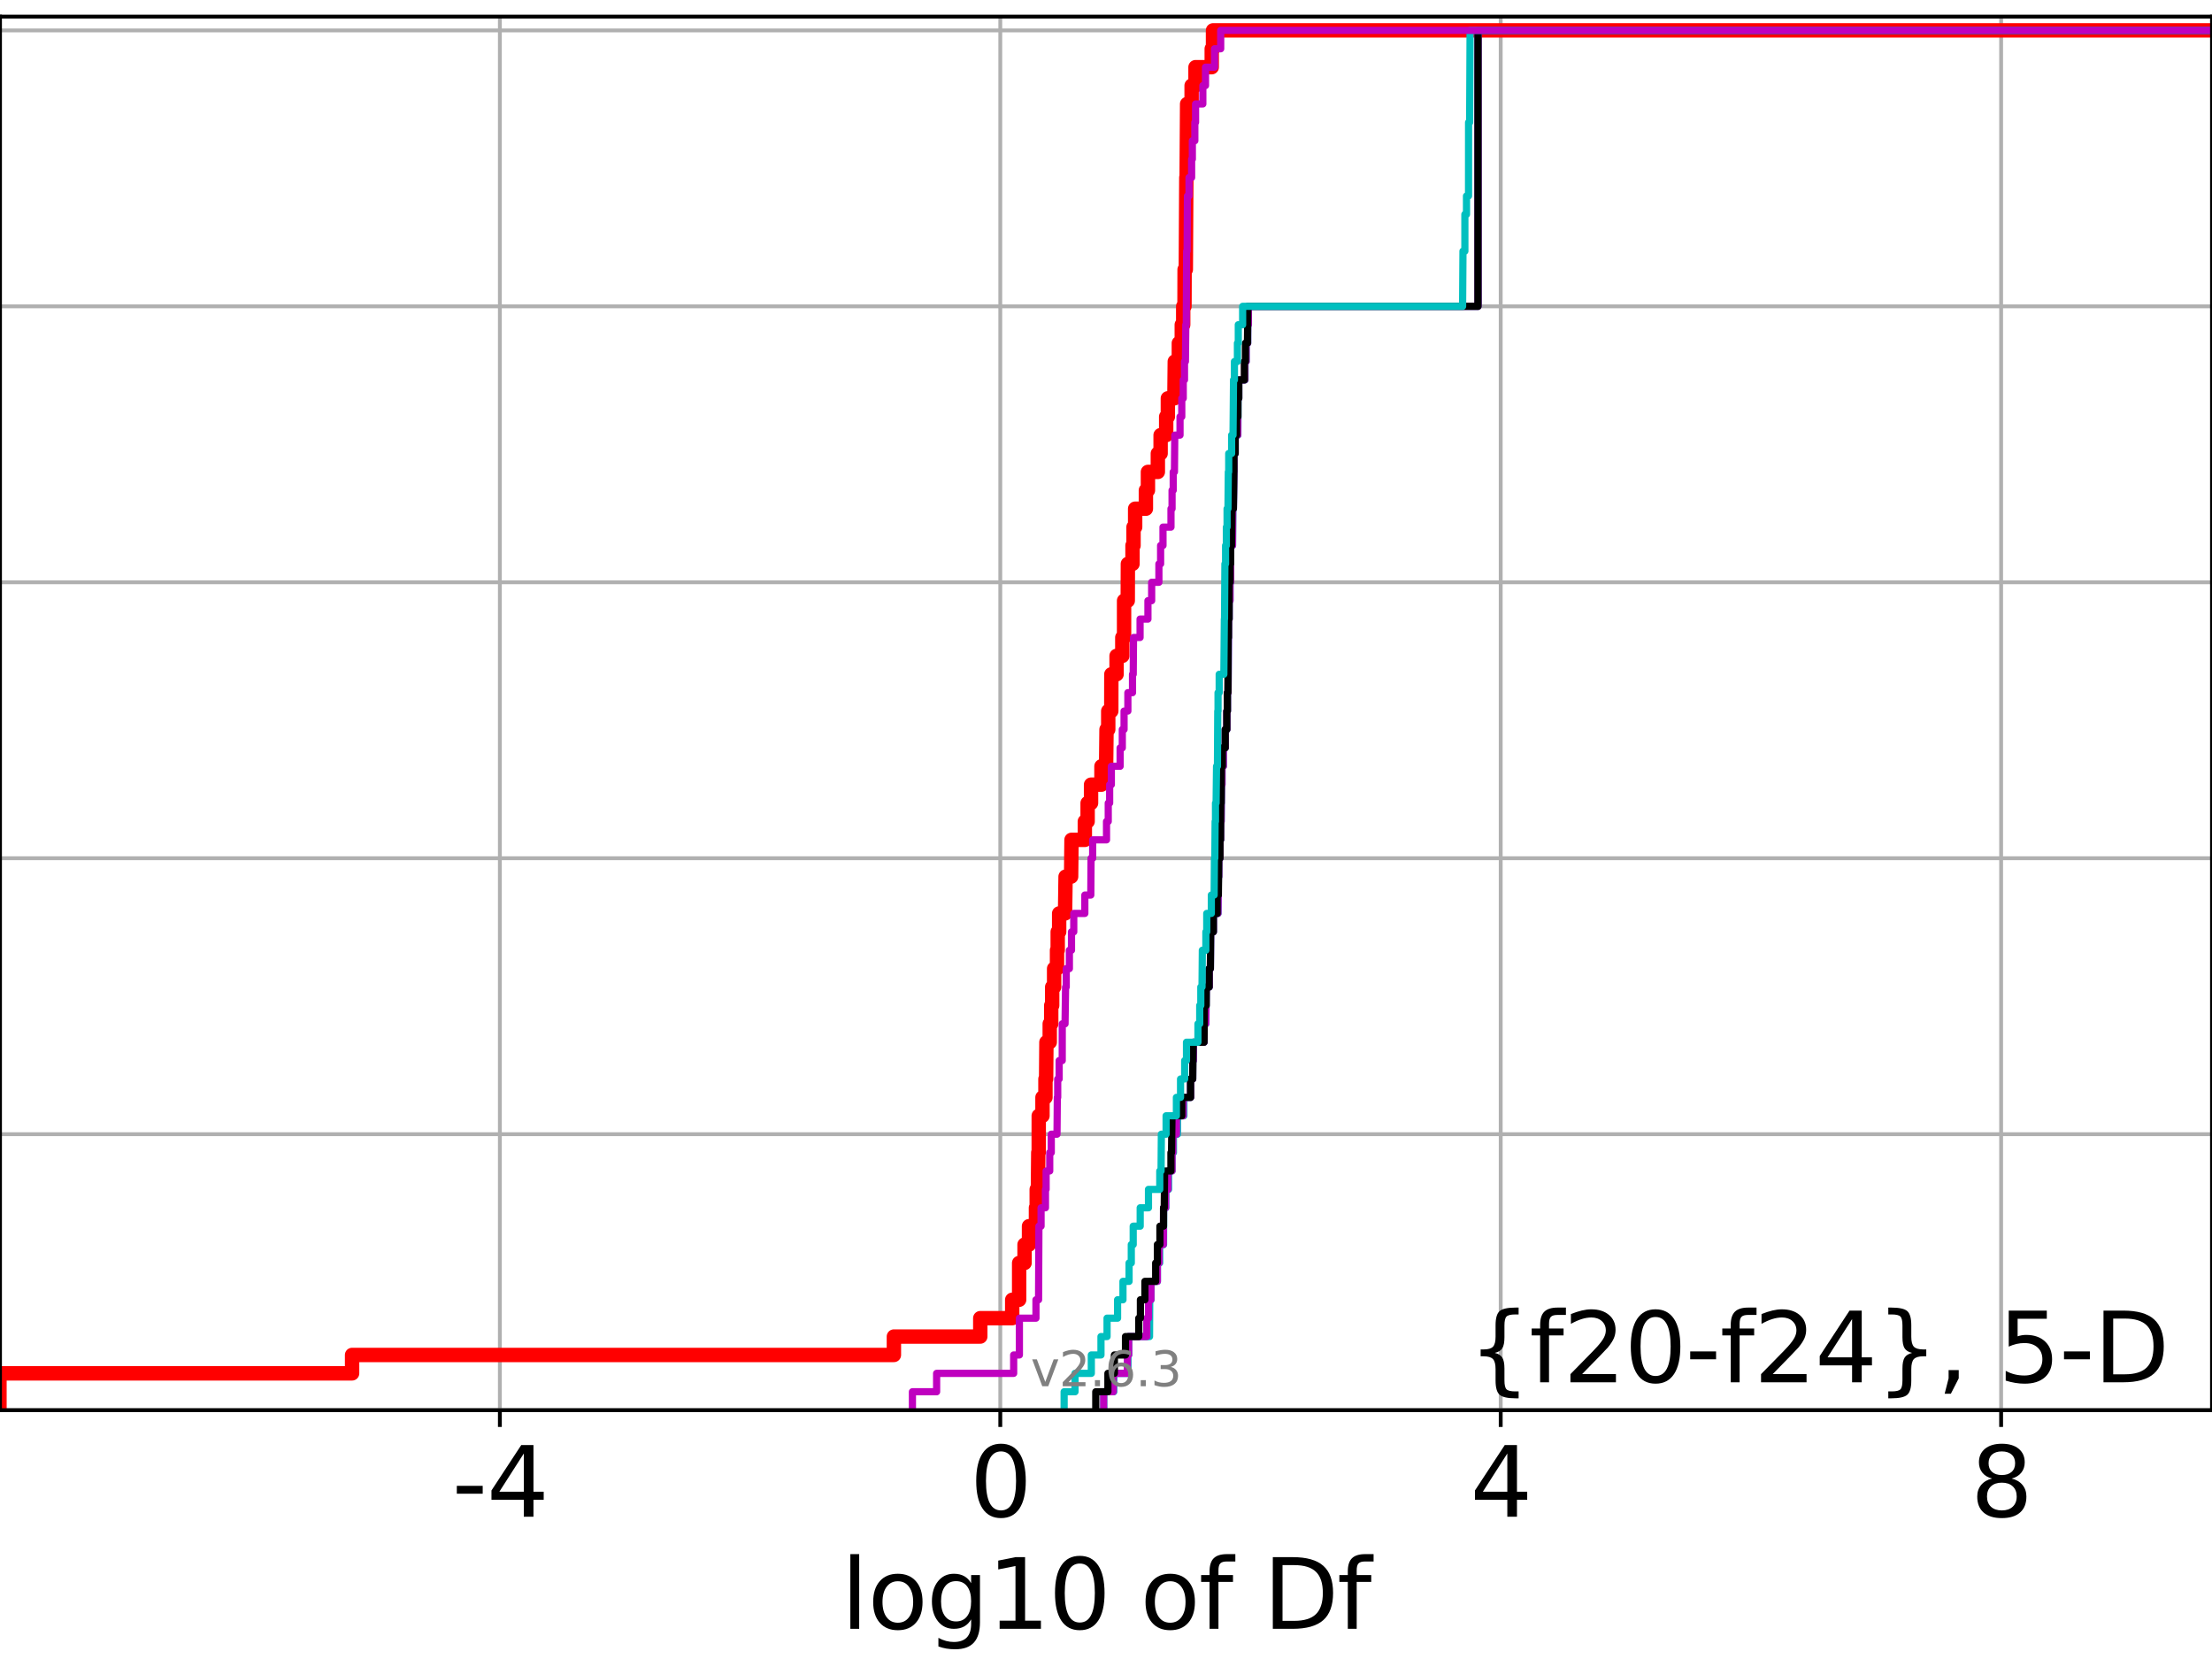 <?xml version="1.0" encoding="utf-8" standalone="no"?>
<!DOCTYPE svg PUBLIC "-//W3C//DTD SVG 1.1//EN"
  "http://www.w3.org/Graphics/SVG/1.1/DTD/svg11.dtd">
<svg xmlns:xlink="http://www.w3.org/1999/xlink" width="460.8pt" height="345.6pt" viewBox="0 0 460.8 345.6" xmlns="http://www.w3.org/2000/svg" version="1.1">
 <defs>
  <style type="text/css">*{stroke-linejoin: round; stroke-linecap: butt}</style>
 </defs>
 <g id="figure_1">
  <g id="patch_1">
   <path d="M 0 345.6 
L 460.8 345.6 
L 460.8 0 
L 0 0 
z
" style="fill: #ffffff"/>
  </g>
  <g id="axes_1">
   <g id="patch_2">
    <path d="M 0 293.76 
L 460.8 293.76 
L 460.8 3.456 
L 0 3.456 
z
" style="fill: #ffffff"/>
   </g>
   <g id="matplotlib.axis_1">
    <g id="xtick_1">
     <g id="line2d_1">
      <path d="M 104.133 293.76 
L 104.133 3.456 
" clip-path="url(#p76b59d6dc5)" style="fill: none; stroke: #b0b0b0; stroke-width: 0.8; stroke-linecap: square"/>
     </g>
     <g id="line2d_2">
      <defs>
       <path id="mfe0b5df825" d="M 0 0 
L 0 3.5 
" style="stroke: #000000; stroke-width: 0.8"/>
      </defs>
      <g>
       <use xlink:href="#mfe0b5df825" x="104.133" y="293.76" style="stroke: #000000; stroke-width: 0.8"/>
      </g>
     </g>
     <g id="text_1">
      <!-- -4 -->
      <g transform="translate(94.163 315.957) scale(0.2 -0.2)">
       <defs>
        <path id="DejaVuSans-2d" d="M 313 2009 
L 1997 2009 
L 1997 1497 
L 313 1497 
L 313 2009 
z
" transform="scale(0.016)"/>
        <path id="DejaVuSans-34" d="M 2419 4116 
L 825 1625 
L 2419 1625 
L 2419 4116 
z
M 2253 4666 
L 3047 4666 
L 3047 1625 
L 3713 1625 
L 3713 1100 
L 3047 1100 
L 3047 0 
L 2419 0 
L 2419 1100 
L 313 1100 
L 313 1709 
L 2253 4666 
z
" transform="scale(0.016)"/>
       </defs>
       <use xlink:href="#DejaVuSans-2d"/>
       <use xlink:href="#DejaVuSans-34" x="36.084"/>
      </g>
     </g>
    </g>
    <g id="xtick_2">
     <g id="line2d_3">
      <path d="M 208.379 293.76 
L 208.379 3.456 
" clip-path="url(#p76b59d6dc5)" style="fill: none; stroke: #b0b0b0; stroke-width: 0.8; stroke-linecap: square"/>
     </g>
     <g id="line2d_4">
      <g>
       <use xlink:href="#mfe0b5df825" x="208.379" y="293.76" style="stroke: #000000; stroke-width: 0.8"/>
      </g>
     </g>
     <g id="text_2">
      <!-- 0 -->
      <g transform="translate(202.016 315.957) scale(0.2 -0.2)">
       <defs>
        <path id="DejaVuSans-30" d="M 2034 4250 
Q 1547 4250 1301 3770 
Q 1056 3291 1056 2328 
Q 1056 1369 1301 889 
Q 1547 409 2034 409 
Q 2525 409 2770 889 
Q 3016 1369 3016 2328 
Q 3016 3291 2770 3770 
Q 2525 4250 2034 4250 
z
M 2034 4750 
Q 2819 4750 3233 4129 
Q 3647 3509 3647 2328 
Q 3647 1150 3233 529 
Q 2819 -91 2034 -91 
Q 1250 -91 836 529 
Q 422 1150 422 2328 
Q 422 3509 836 4129 
Q 1250 4750 2034 4750 
z
" transform="scale(0.016)"/>
       </defs>
       <use xlink:href="#DejaVuSans-30"/>
      </g>
     </g>
    </g>
    <g id="xtick_3">
     <g id="line2d_5">
      <path d="M 312.624 293.76 
L 312.624 3.456 
" clip-path="url(#p76b59d6dc5)" style="fill: none; stroke: #b0b0b0; stroke-width: 0.8; stroke-linecap: square"/>
     </g>
     <g id="line2d_6">
      <g>
       <use xlink:href="#mfe0b5df825" x="312.624" y="293.76" style="stroke: #000000; stroke-width: 0.8"/>
      </g>
     </g>
     <g id="text_3">
      <!-- 4 -->
      <g transform="translate(306.262 315.957) scale(0.2 -0.2)">
       <use xlink:href="#DejaVuSans-34"/>
      </g>
     </g>
    </g>
    <g id="xtick_4">
     <g id="line2d_7">
      <path d="M 416.87 293.76 
L 416.87 3.456 
" clip-path="url(#p76b59d6dc5)" style="fill: none; stroke: #b0b0b0; stroke-width: 0.8; stroke-linecap: square"/>
     </g>
     <g id="line2d_8">
      <g>
       <use xlink:href="#mfe0b5df825" x="416.87" y="293.76" style="stroke: #000000; stroke-width: 0.8"/>
      </g>
     </g>
     <g id="text_4">
      <!-- 8 -->
      <g transform="translate(410.507 315.957) scale(0.2 -0.2)">
       <defs>
        <path id="DejaVuSans-38" d="M 2034 2216 
Q 1584 2216 1326 1975 
Q 1069 1734 1069 1313 
Q 1069 891 1326 650 
Q 1584 409 2034 409 
Q 2484 409 2743 651 
Q 3003 894 3003 1313 
Q 3003 1734 2745 1975 
Q 2488 2216 2034 2216 
z
M 1403 2484 
Q 997 2584 770 2862 
Q 544 3141 544 3541 
Q 544 4100 942 4425 
Q 1341 4750 2034 4750 
Q 2731 4750 3128 4425 
Q 3525 4100 3525 3541 
Q 3525 3141 3298 2862 
Q 3072 2584 2669 2484 
Q 3125 2378 3379 2068 
Q 3634 1759 3634 1313 
Q 3634 634 3220 271 
Q 2806 -91 2034 -91 
Q 1263 -91 848 271 
Q 434 634 434 1313 
Q 434 1759 690 2068 
Q 947 2378 1403 2484 
z
M 1172 3481 
Q 1172 3119 1398 2916 
Q 1625 2713 2034 2713 
Q 2441 2713 2670 2916 
Q 2900 3119 2900 3481 
Q 2900 3844 2670 4047 
Q 2441 4250 2034 4250 
Q 1625 4250 1398 4047 
Q 1172 3844 1172 3481 
z
" transform="scale(0.016)"/>
       </defs>
       <use xlink:href="#DejaVuSans-38"/>
      </g>
     </g>
    </g>
    <g id="text_5">
     <!-- log10 of Df -->
     <g transform="translate(175.214 339.313) scale(0.2 -0.2)">
      <defs>
       <path id="DejaVuSans-6c" d="M 603 4863 
L 1178 4863 
L 1178 0 
L 603 0 
L 603 4863 
z
" transform="scale(0.016)"/>
       <path id="DejaVuSans-6f" d="M 1959 3097 
Q 1497 3097 1228 2736 
Q 959 2375 959 1747 
Q 959 1119 1226 758 
Q 1494 397 1959 397 
Q 2419 397 2687 759 
Q 2956 1122 2956 1747 
Q 2956 2369 2687 2733 
Q 2419 3097 1959 3097 
z
M 1959 3584 
Q 2709 3584 3137 3096 
Q 3566 2609 3566 1747 
Q 3566 888 3137 398 
Q 2709 -91 1959 -91 
Q 1206 -91 779 398 
Q 353 888 353 1747 
Q 353 2609 779 3096 
Q 1206 3584 1959 3584 
z
" transform="scale(0.016)"/>
       <path id="DejaVuSans-67" d="M 2906 1791 
Q 2906 2416 2648 2759 
Q 2391 3103 1925 3103 
Q 1463 3103 1205 2759 
Q 947 2416 947 1791 
Q 947 1169 1205 825 
Q 1463 481 1925 481 
Q 2391 481 2648 825 
Q 2906 1169 2906 1791 
z
M 3481 434 
Q 3481 -459 3084 -895 
Q 2688 -1331 1869 -1331 
Q 1566 -1331 1297 -1286 
Q 1028 -1241 775 -1147 
L 775 -588 
Q 1028 -725 1275 -790 
Q 1522 -856 1778 -856 
Q 2344 -856 2625 -561 
Q 2906 -266 2906 331 
L 2906 616 
Q 2728 306 2450 153 
Q 2172 0 1784 0 
Q 1141 0 747 490 
Q 353 981 353 1791 
Q 353 2603 747 3093 
Q 1141 3584 1784 3584 
Q 2172 3584 2450 3431 
Q 2728 3278 2906 2969 
L 2906 3500 
L 3481 3500 
L 3481 434 
z
" transform="scale(0.016)"/>
       <path id="DejaVuSans-31" d="M 794 531 
L 1825 531 
L 1825 4091 
L 703 3866 
L 703 4441 
L 1819 4666 
L 2450 4666 
L 2450 531 
L 3481 531 
L 3481 0 
L 794 0 
L 794 531 
z
" transform="scale(0.016)"/>
       <path id="DejaVuSans-20" transform="scale(0.016)"/>
       <path id="DejaVuSans-66" d="M 2375 4863 
L 2375 4384 
L 1825 4384 
Q 1516 4384 1395 4259 
Q 1275 4134 1275 3809 
L 1275 3500 
L 2222 3500 
L 2222 3053 
L 1275 3053 
L 1275 0 
L 697 0 
L 697 3053 
L 147 3053 
L 147 3500 
L 697 3500 
L 697 3744 
Q 697 4328 969 4595 
Q 1241 4863 1831 4863 
L 2375 4863 
z
" transform="scale(0.016)"/>
       <path id="DejaVuSans-44" d="M 1259 4147 
L 1259 519 
L 2022 519 
Q 2988 519 3436 956 
Q 3884 1394 3884 2338 
Q 3884 3275 3436 3711 
Q 2988 4147 2022 4147 
L 1259 4147 
z
M 628 4666 
L 1925 4666 
Q 3281 4666 3915 4102 
Q 4550 3538 4550 2338 
Q 4550 1131 3912 565 
Q 3275 0 1925 0 
L 628 0 
L 628 4666 
z
" transform="scale(0.016)"/>
      </defs>
      <use xlink:href="#DejaVuSans-6c"/>
      <use xlink:href="#DejaVuSans-6f" x="27.783"/>
      <use xlink:href="#DejaVuSans-67" x="88.965"/>
      <use xlink:href="#DejaVuSans-31" x="152.441"/>
      <use xlink:href="#DejaVuSans-30" x="216.064"/>
      <use xlink:href="#DejaVuSans-20" x="279.688"/>
      <use xlink:href="#DejaVuSans-6f" x="311.475"/>
      <use xlink:href="#DejaVuSans-66" x="372.656"/>
      <use xlink:href="#DejaVuSans-20" x="407.861"/>
      <use xlink:href="#DejaVuSans-44" x="439.648"/>
      <use xlink:href="#DejaVuSans-66" x="516.65"/>
     </g>
    </g>
   </g>
   <g id="matplotlib.axis_2">
    <g id="ytick_1">
     <g id="line2d_9">
      <path d="M 0 293.76 
L 460.8 293.76 
" clip-path="url(#p76b59d6dc5)" style="fill: none; stroke: #b0b0b0; stroke-width: 0.8; stroke-linecap: square"/>
     </g>
     <g id="line2d_10">
      <defs>
       <path id="m93851fcb9e" d="M 0 0 
L -3.5 0 
" style="stroke: #000000; stroke-width: 0.8"/>
      </defs>
      <g>
       <use xlink:href="#m93851fcb9e" x="0" y="293.76" style="stroke: #000000; stroke-width: 0.8"/>
      </g>
     </g>
    </g>
    <g id="ytick_2">
     <g id="line2d_11">
      <path d="M 0 236.274 
L 460.8 236.274 
" clip-path="url(#p76b59d6dc5)" style="fill: none; stroke: #b0b0b0; stroke-width: 0.8; stroke-linecap: square"/>
     </g>
     <g id="line2d_12">
      <g>
       <use xlink:href="#m93851fcb9e" x="0" y="236.274" style="stroke: #000000; stroke-width: 0.8"/>
      </g>
     </g>
    </g>
    <g id="ytick_3">
     <g id="line2d_13">
      <path d="M 0 178.788 
L 460.8 178.788 
" clip-path="url(#p76b59d6dc5)" style="fill: none; stroke: #b0b0b0; stroke-width: 0.8; stroke-linecap: square"/>
     </g>
     <g id="line2d_14">
      <g>
       <use xlink:href="#m93851fcb9e" x="0" y="178.788" style="stroke: #000000; stroke-width: 0.8"/>
      </g>
     </g>
    </g>
    <g id="ytick_4">
     <g id="line2d_15">
      <path d="M 0 121.302 
L 460.8 121.302 
" clip-path="url(#p76b59d6dc5)" style="fill: none; stroke: #b0b0b0; stroke-width: 0.8; stroke-linecap: square"/>
     </g>
     <g id="line2d_16">
      <g>
       <use xlink:href="#m93851fcb9e" x="0" y="121.302" style="stroke: #000000; stroke-width: 0.8"/>
      </g>
     </g>
    </g>
    <g id="ytick_5">
     <g id="line2d_17">
      <path d="M 0 63.816 
L 460.8 63.816 
" clip-path="url(#p76b59d6dc5)" style="fill: none; stroke: #b0b0b0; stroke-width: 0.8; stroke-linecap: square"/>
     </g>
     <g id="line2d_18">
      <g>
       <use xlink:href="#m93851fcb9e" x="0" y="63.816" style="stroke: #000000; stroke-width: 0.8"/>
      </g>
     </g>
    </g>
    <g id="ytick_6">
     <g id="line2d_19">
      <path d="M 0 6.33 
L 460.8 6.33 
" clip-path="url(#p76b59d6dc5)" style="fill: none; stroke: #b0b0b0; stroke-width: 0.8; stroke-linecap: square"/>
     </g>
     <g id="line2d_20">
      <g>
       <use xlink:href="#m93851fcb9e" x="0" y="6.33" style="stroke: #000000; stroke-width: 0.8"/>
      </g>
     </g>
    </g>
   </g>
   <g id="line2d_21">
    <path d="M -0.113 293.76 
L -0.113 286.095 
L 73.347 286.095 
L 73.347 282.263 
L 186.214 282.263 
L 186.214 278.43 
L 204.209 278.43 
L 204.209 274.598 
L 210.861 274.598 
L 210.861 270.766 
L 212.306 270.766 
L 212.306 263.101 
L 213.433 263.101 
L 213.433 259.268 
L 214.362 259.268 
L 214.362 255.436 
L 215.81 255.436 
L 215.81 251.604 
L 215.966 251.604 
L 215.966 247.771 
L 216.22 247.771 
L 216.291 240.106 
L 216.383 240.106 
L 216.388 232.442 
L 217.167 232.442 
L 217.167 228.609 
L 217.786 228.609 
L 217.786 224.777 
L 217.924 224.777 
L 217.988 217.112 
L 218.678 217.112 
L 218.678 213.28 
L 218.989 213.28 
L 218.989 209.447 
L 219.189 209.447 
L 219.189 205.615 
L 219.592 205.615 
L 219.592 201.782 
L 220.195 201.782 
L 220.195 197.95 
L 220.34 197.95 
L 220.34 194.118 
L 220.641 194.118 
L 220.641 190.285 
L 221.869 190.285 
L 221.978 182.621 
L 223.132 182.621 
L 223.213 174.956 
L 225.992 174.956 
L 225.992 171.123 
L 226.572 171.123 
L 226.572 167.291 
L 227.286 167.291 
L 227.286 163.459 
L 229.454 163.459 
L 229.454 159.626 
L 230.421 159.626 
L 230.508 151.961 
L 230.867 151.961 
L 230.867 148.129 
L 231.499 148.129 
L 231.514 140.464 
L 232.603 140.464 
L 232.603 136.632 
L 233.798 136.632 
L 233.798 132.799 
L 234.164 132.799 
L 234.167 125.135 
L 234.932 125.135 
L 234.956 117.47 
L 235.922 117.47 
L 235.922 113.637 
L 236.135 113.637 
L 236.135 109.805 
L 236.472 109.805 
L 236.472 105.973 
L 238.711 105.973 
L 238.711 102.14 
L 239.136 102.14 
L 239.136 98.308 
L 241.199 98.308 
L 241.199 94.475 
L 241.776 94.475 
L 241.776 90.643 
L 242.937 90.643 
L 242.937 86.811 
L 243.286 86.811 
L 243.286 82.978 
L 244.646 82.978 
L 244.727 75.313 
L 245.574 75.313 
L 245.574 71.481 
L 246.185 71.481 
L 246.185 67.649 
L 246.485 67.649 
L 246.485 63.816 
L 246.753 63.816 
L 246.773 56.151 
L 247.028 56.151 
L 247.131 36.989 
L 247.197 36.989 
L 247.298 21.66 
L 248.236 21.66 
L 248.236 17.827 
L 249.046 17.827 
L 249.046 13.995 
L 252.426 13.995 
L 252.426 10.163 
L 252.693 10.163 
L 252.693 6.33 
L 252.693 6.33 
L 460.8 6.33 
L 460.8 6.33 
" clip-path="url(#p76b59d6dc5)" style="fill: none; stroke: #ff0000; stroke-width: 3; stroke-linecap: square"/>
   </g>
   <g id="line2d_22">
    <path d="M 229.936 293.76 
L 229.936 289.928 
L 232.027 289.928 
L 232.027 286.095 
L 234.977 286.095 
L 234.977 282.263 
L 235.124 282.263 
L 235.124 278.43 
L 239.469 278.43 
L 239.508 270.766 
L 239.772 270.766 
L 239.772 266.933 
L 241.111 266.933 
L 241.111 263.101 
L 241.581 263.101 
L 241.581 259.268 
L 242.392 259.268 
L 242.413 251.604 
L 242.864 251.604 
L 242.864 247.771 
L 243.441 247.771 
L 243.441 243.939 
L 244.158 243.939 
L 244.158 240.106 
L 244.456 240.106 
L 244.456 236.274 
L 245.301 236.274 
L 245.301 232.442 
L 246.626 232.442 
L 246.626 228.609 
L 248.026 228.609 
L 248.026 224.777 
L 248.471 224.777 
L 248.471 220.944 
L 248.602 220.944 
L 248.602 217.112 
L 250.833 217.112 
L 250.833 213.28 
L 251.201 213.28 
L 251.288 205.615 
L 251.903 205.615 
L 251.903 201.782 
L 252.149 201.782 
L 252.206 194.118 
L 252.774 194.118 
L 252.774 190.285 
L 253.748 190.285 
L 253.815 182.621 
L 253.893 182.621 
L 253.893 178.788 
L 254.15 178.788 
L 254.15 174.956 
L 254.266 174.956 
L 254.266 171.123 
L 254.388 171.123 
L 254.455 163.459 
L 254.563 163.459 
L 254.563 159.626 
L 254.849 159.626 
L 254.849 155.794 
L 255.236 155.794 
L 255.236 151.961 
L 255.578 151.961 
L 255.578 148.129 
L 255.692 148.129 
L 255.692 144.297 
L 255.83 144.297 
L 255.938 128.967 
L 256.058 128.967 
L 256.058 125.135 
L 256.231 125.135 
L 256.231 121.302 
L 256.367 121.302 
L 256.382 113.637 
L 256.762 113.637 
L 256.824 105.973 
L 256.939 105.973 
L 257.037 98.308 
L 257.051 98.308 
L 257.051 94.475 
L 257.312 94.475 
L 257.312 90.643 
L 257.875 90.643 
L 257.912 82.978 
L 258.056 82.978 
L 258.056 79.146 
L 259.36 79.146 
L 259.36 75.313 
L 259.592 75.313 
L 259.592 71.481 
L 259.924 71.481 
L 259.924 67.649 
L 260.071 67.649 
L 260.071 63.816 
L 307.909 63.816 
L 307.909 6.33 
L 307.909 6.33 
L 460.8 6.33 
L 460.8 6.33 
" clip-path="url(#p76b59d6dc5)" style="fill: none; stroke: #00bfbf; stroke-width: 1.5; stroke-linecap: square"/>
   </g>
   <g id="line2d_23">
    <path d="M 229.913 293.76 
L 229.913 289.928 
L 231.92 289.928 
L 231.92 286.095 
L 234.859 286.095 
L 234.859 282.263 
L 235.124 282.263 
L 235.124 278.43 
L 238.9 278.43 
L 238.9 274.598 
L 239.263 274.598 
L 239.263 270.766 
L 239.755 270.766 
L 239.755 266.933 
L 241.102 266.933 
L 241.102 263.101 
L 241.454 263.101 
L 241.454 259.268 
L 242.343 259.268 
L 242.392 251.604 
L 242.821 251.604 
L 242.821 247.771 
L 243.312 247.771 
L 243.312 243.939 
L 244.158 243.939 
L 244.158 240.106 
L 244.337 240.106 
L 244.337 236.274 
L 245.075 236.274 
L 245.075 232.442 
L 246.483 232.442 
L 246.483 228.609 
L 248.025 228.609 
L 248.025 224.777 
L 248.47 224.777 
L 248.47 220.944 
L 248.597 220.944 
L 248.597 217.112 
L 250.832 217.112 
L 250.832 213.28 
L 251.179 213.28 
L 251.288 205.615 
L 251.902 205.615 
L 251.902 201.782 
L 252.149 201.782 
L 252.206 194.118 
L 252.772 194.118 
L 252.772 190.285 
L 253.719 190.285 
L 253.814 182.621 
L 253.893 182.621 
L 253.893 178.788 
L 254.149 178.788 
L 254.149 174.956 
L 254.265 174.956 
L 254.265 171.123 
L 254.388 171.123 
L 254.445 163.459 
L 254.563 163.459 
L 254.563 159.626 
L 254.846 159.626 
L 254.846 155.794 
L 255.235 155.794 
L 255.235 151.961 
L 255.576 151.961 
L 255.576 148.129 
L 255.692 148.129 
L 255.692 144.297 
L 255.83 144.297 
L 255.929 128.967 
L 256.058 128.967 
L 256.058 125.135 
L 256.231 125.135 
L 256.231 121.302 
L 256.367 121.302 
L 256.382 113.637 
L 256.757 113.637 
L 256.797 105.973 
L 256.939 105.973 
L 257.037 98.308 
L 257.051 98.308 
L 257.051 94.475 
L 257.312 94.475 
L 257.312 90.643 
L 257.85 90.643 
L 257.875 82.978 
L 258.056 82.978 
L 258.056 79.146 
L 259.324 79.146 
L 259.324 75.313 
L 259.592 75.313 
L 259.592 71.481 
L 259.917 71.481 
L 259.917 67.649 
L 260.057 67.649 
L 260.057 63.816 
L 307.905 63.816 
L 307.909 6.33 
L 307.909 6.33 
L 460.8 6.33 
L 460.8 6.33 
" clip-path="url(#p76b59d6dc5)" style="fill: none; stroke: #bf00bf; stroke-width: 1.5; stroke-linecap: square"/>
   </g>
   <g id="line2d_24">
    <path d="M 228.271 293.76 
L 228.271 289.928 
L 230.797 289.928 
L 230.797 286.095 
L 232.151 286.095 
L 232.151 282.263 
L 234.458 282.263 
L 234.458 278.43 
L 237.227 278.43 
L 237.227 274.598 
L 237.567 274.598 
L 237.567 270.766 
L 238.506 270.766 
L 238.506 266.933 
L 240.747 266.933 
L 240.747 263.101 
L 241.106 263.101 
L 241.106 259.268 
L 241.632 259.268 
L 241.632 255.436 
L 242.386 255.436 
L 242.386 251.604 
L 242.535 251.604 
L 242.608 243.939 
L 243.927 243.939 
L 243.927 240.106 
L 244.051 240.106 
L 244.145 232.442 
L 246.192 232.442 
L 246.192 228.609 
L 248.017 228.609 
L 248.017 224.777 
L 248.457 224.777 
L 248.565 217.112 
L 250.824 217.112 
L 250.909 209.447 
L 251.28 209.447 
L 251.28 205.615 
L 251.888 205.615 
L 251.888 201.782 
L 252.143 201.782 
L 252.195 194.118 
L 252.759 194.118 
L 252.759 190.285 
L 253.56 190.285 
L 253.56 186.453 
L 253.808 186.453 
L 253.89 178.788 
L 254.143 178.788 
L 254.143 174.956 
L 254.26 174.956 
L 254.31 167.291 
L 254.385 167.291 
L 254.436 159.626 
L 254.655 159.626 
L 254.655 155.794 
L 255.233 155.794 
L 255.233 151.961 
L 255.566 151.961 
L 255.566 148.129 
L 255.688 148.129 
L 255.688 144.297 
L 255.8 144.297 
L 255.829 132.799 
L 255.913 132.799 
L 255.913 128.967 
L 256.03 128.967 
L 256.054 121.302 
L 256.245 121.302 
L 256.245 117.47 
L 256.364 117.47 
L 256.364 113.637 
L 256.561 113.637 
L 256.649 105.973 
L 256.936 105.973 
L 257.036 98.308 
L 257.05 98.308 
L 257.05 94.475 
L 257.31 94.475 
L 257.31 90.643 
L 257.62 90.643 
L 257.62 86.811 
L 257.874 86.811 
L 257.874 82.978 
L 258.056 82.978 
L 258.056 79.146 
L 259.229 79.146 
L 259.229 75.313 
L 259.452 75.313 
L 259.452 71.481 
L 259.864 71.481 
L 259.949 63.816 
L 307.886 63.816 
L 307.894 6.33 
L 307.894 6.33 
L 460.8 6.33 
L 460.8 6.33 
" clip-path="url(#p76b59d6dc5)" style="fill: none; stroke: #000000; stroke-width: 1.5; stroke-linecap: square"/>
   </g>
   <g id="line2d_25">
    <path d="M 221.678 293.76 
L 221.678 289.928 
L 223.947 289.928 
L 223.947 286.095 
L 227.342 286.095 
L 227.342 282.263 
L 229.354 282.263 
L 229.354 278.43 
L 230.62 278.43 
L 230.62 274.598 
L 232.813 274.598 
L 232.813 270.766 
L 233.935 270.766 
L 233.935 266.933 
L 235.206 266.933 
L 235.206 263.101 
L 235.668 263.101 
L 235.668 259.268 
L 236.067 259.268 
L 236.067 255.436 
L 237.524 255.436 
L 237.524 251.604 
L 239.249 251.604 
L 239.249 247.771 
L 241.603 247.771 
L 241.603 243.939 
L 241.87 243.939 
L 241.934 236.274 
L 242.92 236.274 
L 242.92 232.442 
L 245.066 232.442 
L 245.066 228.609 
L 245.93 228.609 
L 245.93 224.777 
L 246.79 224.777 
L 246.79 220.944 
L 247.168 220.944 
L 247.168 217.112 
L 249.555 217.112 
L 249.555 213.28 
L 249.925 213.28 
L 249.925 209.447 
L 250.151 209.447 
L 250.151 205.615 
L 250.403 205.615 
L 250.47 197.95 
L 251.205 197.95 
L 251.205 194.118 
L 251.389 194.118 
L 251.389 190.285 
L 252.345 190.285 
L 252.345 186.453 
L 252.928 186.453 
L 252.989 178.788 
L 253.07 178.788 
L 253.132 171.123 
L 253.208 171.123 
L 253.208 167.291 
L 253.339 167.291 
L 253.427 159.626 
L 253.618 159.626 
L 253.682 148.129 
L 253.74 148.129 
L 253.74 144.297 
L 253.981 144.297 
L 253.981 140.464 
L 254.952 140.464 
L 255.055 128.967 
L 255.09 128.967 
L 255.172 117.47 
L 255.313 117.47 
L 255.313 113.637 
L 255.476 113.637 
L 255.476 109.805 
L 255.623 109.805 
L 255.623 105.973 
L 255.811 105.973 
L 255.883 98.308 
L 255.965 98.308 
L 255.965 94.475 
L 256.571 94.475 
L 256.571 90.643 
L 256.863 90.643 
L 256.965 79.146 
L 257.157 79.146 
L 257.157 75.313 
L 257.778 75.313 
L 257.778 71.481 
L 257.959 71.481 
L 257.959 67.649 
L 258.865 67.649 
L 258.865 63.816 
L 304.687 63.816 
L 304.765 52.319 
L 305.161 52.319 
L 305.161 44.654 
L 305.497 44.654 
L 305.497 40.822 
L 305.924 40.822 
L 305.931 25.492 
L 306.155 25.492 
L 306.247 6.33 
L 306.247 6.33 
L 460.8 6.33 
L 460.8 6.33 
" clip-path="url(#p76b59d6dc5)" style="fill: none; stroke: #00bfbf; stroke-width: 1.5; stroke-linecap: square"/>
   </g>
   <g id="line2d_26">
    <path d="M 190.074 293.76 
L 190.074 289.928 
L 195.114 289.928 
L 195.114 286.095 
L 211.166 286.095 
L 211.166 282.263 
L 212.359 282.263 
L 212.359 274.598 
L 215.81 274.598 
L 215.81 270.766 
L 216.353 270.766 
L 216.423 255.436 
L 216.873 255.436 
L 216.873 251.604 
L 217.787 251.604 
L 217.787 247.771 
L 217.924 247.771 
L 217.924 243.939 
L 218.678 243.939 
L 218.678 240.106 
L 219 240.106 
L 219 236.274 
L 220.195 236.274 
L 220.26 228.609 
L 220.34 228.609 
L 220.34 224.777 
L 220.641 224.777 
L 220.641 220.944 
L 221.281 220.944 
L 221.287 213.28 
L 221.869 213.28 
L 221.978 205.615 
L 222.116 205.615 
L 222.116 201.782 
L 222.772 201.782 
L 222.772 197.95 
L 223.213 197.95 
L 223.213 194.118 
L 223.686 194.118 
L 223.686 190.285 
L 225.992 190.285 
L 225.992 186.453 
L 227.234 186.453 
L 227.286 178.788 
L 227.624 178.788 
L 227.624 174.956 
L 230.508 174.956 
L 230.508 171.123 
L 230.867 171.123 
L 230.867 167.291 
L 231.161 167.291 
L 231.161 163.459 
L 231.514 163.459 
L 231.514 159.626 
L 233.344 159.626 
L 233.344 155.794 
L 233.798 155.794 
L 233.798 151.961 
L 234.164 151.961 
L 234.164 148.129 
L 234.956 148.129 
L 234.956 144.297 
L 235.922 144.297 
L 235.922 140.464 
L 236.07 140.464 
L 236.135 132.799 
L 237.497 132.799 
L 237.497 128.967 
L 239.136 128.967 
L 239.136 125.135 
L 239.912 125.135 
L 239.912 121.302 
L 241.42 121.302 
L 241.42 117.47 
L 241.776 117.47 
L 241.776 113.637 
L 242.273 113.637 
L 242.273 109.805 
L 243.937 109.805 
L 243.937 105.973 
L 244.162 105.973 
L 244.162 102.14 
L 244.403 102.14 
L 244.403 98.308 
L 244.659 98.308 
L 244.727 90.643 
L 245.82 90.643 
L 245.82 86.811 
L 246.185 86.811 
L 246.185 82.978 
L 246.492 82.978 
L 246.492 79.146 
L 246.753 79.146 
L 246.753 75.313 
L 246.945 75.313 
L 247.028 67.649 
L 247.126 67.649 
L 247.197 52.319 
L 247.297 52.319 
L 247.366 40.822 
L 247.693 40.822 
L 247.693 36.989 
L 248.236 36.989 
L 248.236 33.157 
L 248.386 33.157 
L 248.386 29.325 
L 248.907 29.325 
L 248.907 25.492 
L 249.059 25.492 
L 249.059 21.66 
L 250.573 21.66 
L 250.573 17.827 
L 251.128 17.827 
L 251.128 13.995 
L 253.005 13.995 
L 253.005 10.163 
L 254.293 10.163 
L 254.293 6.33 
L 254.293 6.33 
L 460.8 6.33 
L 460.8 6.33 
" clip-path="url(#p76b59d6dc5)" style="fill: none; stroke: #bf00bf; stroke-width: 1.5; stroke-linecap: square"/>
   </g>
   <g id="patch_3">
    <path d="M 0 293.76 
L 0 3.456 
" style="fill: none; stroke: #000000; stroke-width: 0.8; stroke-linejoin: miter; stroke-linecap: square"/>
   </g>
   <g id="patch_4">
    <path d="M 460.8 293.76 
L 460.8 3.456 
" style="fill: none; stroke: #000000; stroke-width: 0.8; stroke-linejoin: miter; stroke-linecap: square"/>
   </g>
   <g id="patch_5">
    <path d="M 0 293.76 
L 460.8 293.76 
" style="fill: none; stroke: #000000; stroke-width: 0.8; stroke-linejoin: miter; stroke-linecap: square"/>
   </g>
   <g id="patch_6">
    <path d="M 0 3.456 
L 460.8 3.456 
" style="fill: none; stroke: #000000; stroke-width: 0.8; stroke-linejoin: miter; stroke-linecap: square"/>
   </g>
   <g id="text_6">
    <!-- {f20-f24}, 5-D -->
    <g transform="translate(305.884 287.954) scale(0.2 -0.2)">
     <defs>
      <path id="DejaVuSans-7b" d="M 3272 -594 
L 3272 -1044 
L 3078 -1044 
Q 2300 -1044 2036 -812 
Q 1772 -581 1772 109 
L 1772 856 
Q 1772 1328 1603 1509 
Q 1434 1691 991 1691 
L 800 1691 
L 800 2138 
L 991 2138 
Q 1438 2138 1605 2317 
Q 1772 2497 1772 2963 
L 1772 3713 
Q 1772 4403 2036 4633 
Q 2300 4863 3078 4863 
L 3272 4863 
L 3272 4416 
L 3059 4416 
Q 2619 4416 2484 4278 
Q 2350 4141 2350 3700 
L 2350 2925 
Q 2350 2434 2208 2212 
Q 2066 1991 1722 1913 
Q 2069 1828 2209 1606 
Q 2350 1384 2350 897 
L 2350 122 
Q 2350 -319 2484 -456 
Q 2619 -594 3059 -594 
L 3272 -594 
z
" transform="scale(0.016)"/>
      <path id="DejaVuSans-32" d="M 1228 531 
L 3431 531 
L 3431 0 
L 469 0 
L 469 531 
Q 828 903 1448 1529 
Q 2069 2156 2228 2338 
Q 2531 2678 2651 2914 
Q 2772 3150 2772 3378 
Q 2772 3750 2511 3984 
Q 2250 4219 1831 4219 
Q 1534 4219 1204 4116 
Q 875 4013 500 3803 
L 500 4441 
Q 881 4594 1212 4672 
Q 1544 4750 1819 4750 
Q 2544 4750 2975 4387 
Q 3406 4025 3406 3419 
Q 3406 3131 3298 2873 
Q 3191 2616 2906 2266 
Q 2828 2175 2409 1742 
Q 1991 1309 1228 531 
z
" transform="scale(0.016)"/>
      <path id="DejaVuSans-7d" d="M 800 -594 
L 1019 -594 
Q 1456 -594 1589 -459 
Q 1722 -325 1722 122 
L 1722 897 
Q 1722 1384 1862 1606 
Q 2003 1828 2350 1913 
Q 2003 1991 1862 2212 
Q 1722 2434 1722 2925 
L 1722 3700 
Q 1722 4144 1589 4280 
Q 1456 4416 1019 4416 
L 800 4416 
L 800 4863 
L 997 4863 
Q 1775 4863 2036 4633 
Q 2297 4403 2297 3713 
L 2297 2963 
Q 2297 2497 2465 2317 
Q 2634 2138 3078 2138 
L 3272 2138 
L 3272 1691 
L 3078 1691 
Q 2634 1691 2465 1509 
Q 2297 1328 2297 856 
L 2297 109 
Q 2297 -581 2036 -812 
Q 1775 -1044 997 -1044 
L 800 -1044 
L 800 -594 
z
" transform="scale(0.016)"/>
      <path id="DejaVuSans-2c" d="M 750 794 
L 1409 794 
L 1409 256 
L 897 -744 
L 494 -744 
L 750 256 
L 750 794 
z
" transform="scale(0.016)"/>
      <path id="DejaVuSans-35" d="M 691 4666 
L 3169 4666 
L 3169 4134 
L 1269 4134 
L 1269 2991 
Q 1406 3038 1543 3061 
Q 1681 3084 1819 3084 
Q 2600 3084 3056 2656 
Q 3513 2228 3513 1497 
Q 3513 744 3044 326 
Q 2575 -91 1722 -91 
Q 1428 -91 1123 -41 
Q 819 9 494 109 
L 494 744 
Q 775 591 1075 516 
Q 1375 441 1709 441 
Q 2250 441 2565 725 
Q 2881 1009 2881 1497 
Q 2881 1984 2565 2268 
Q 2250 2553 1709 2553 
Q 1456 2553 1204 2497 
Q 953 2441 691 2322 
L 691 4666 
z
" transform="scale(0.016)"/>
     </defs>
     <use xlink:href="#DejaVuSans-7b"/>
     <use xlink:href="#DejaVuSans-66" x="63.623"/>
     <use xlink:href="#DejaVuSans-32" x="98.828"/>
     <use xlink:href="#DejaVuSans-30" x="162.451"/>
     <use xlink:href="#DejaVuSans-2d" x="226.074"/>
     <use xlink:href="#DejaVuSans-66" x="262.158"/>
     <use xlink:href="#DejaVuSans-32" x="297.363"/>
     <use xlink:href="#DejaVuSans-34" x="360.986"/>
     <use xlink:href="#DejaVuSans-7d" x="424.609"/>
     <use xlink:href="#DejaVuSans-2c" x="488.232"/>
     <use xlink:href="#DejaVuSans-20" x="520.02"/>
     <use xlink:href="#DejaVuSans-35" x="551.807"/>
     <use xlink:href="#DejaVuSans-2d" x="615.43"/>
     <use xlink:href="#DejaVuSans-44" x="651.514"/>
    </g>
   </g>
   <g id="text_7">
    <!-- v2.6.3 -->
    <g style="fill: #808080" transform="translate(214.719 288.777) scale(0.1 -0.1)">
     <defs>
      <path id="DejaVuSans-76" d="M 191 3500 
L 800 3500 
L 1894 563 
L 2988 3500 
L 3597 3500 
L 2284 0 
L 1503 0 
L 191 3500 
z
" transform="scale(0.016)"/>
      <path id="DejaVuSans-2e" d="M 684 794 
L 1344 794 
L 1344 0 
L 684 0 
L 684 794 
z
" transform="scale(0.016)"/>
      <path id="DejaVuSans-36" d="M 2113 2584 
Q 1688 2584 1439 2293 
Q 1191 2003 1191 1497 
Q 1191 994 1439 701 
Q 1688 409 2113 409 
Q 2538 409 2786 701 
Q 3034 994 3034 1497 
Q 3034 2003 2786 2293 
Q 2538 2584 2113 2584 
z
M 3366 4563 
L 3366 3988 
Q 3128 4100 2886 4159 
Q 2644 4219 2406 4219 
Q 1781 4219 1451 3797 
Q 1122 3375 1075 2522 
Q 1259 2794 1537 2939 
Q 1816 3084 2150 3084 
Q 2853 3084 3261 2657 
Q 3669 2231 3669 1497 
Q 3669 778 3244 343 
Q 2819 -91 2113 -91 
Q 1303 -91 875 529 
Q 447 1150 447 2328 
Q 447 3434 972 4092 
Q 1497 4750 2381 4750 
Q 2619 4750 2861 4703 
Q 3103 4656 3366 4563 
z
" transform="scale(0.016)"/>
      <path id="DejaVuSans-33" d="M 2597 2516 
Q 3050 2419 3304 2112 
Q 3559 1806 3559 1356 
Q 3559 666 3084 287 
Q 2609 -91 1734 -91 
Q 1441 -91 1130 -33 
Q 819 25 488 141 
L 488 750 
Q 750 597 1062 519 
Q 1375 441 1716 441 
Q 2309 441 2620 675 
Q 2931 909 2931 1356 
Q 2931 1769 2642 2001 
Q 2353 2234 1838 2234 
L 1294 2234 
L 1294 2753 
L 1863 2753 
Q 2328 2753 2575 2939 
Q 2822 3125 2822 3475 
Q 2822 3834 2567 4026 
Q 2313 4219 1838 4219 
Q 1578 4219 1281 4162 
Q 984 4106 628 3988 
L 628 4550 
Q 988 4650 1302 4700 
Q 1616 4750 1894 4750 
Q 2613 4750 3031 4423 
Q 3450 4097 3450 3541 
Q 3450 3153 3228 2886 
Q 3006 2619 2597 2516 
z
" transform="scale(0.016)"/>
     </defs>
     <use xlink:href="#DejaVuSans-76"/>
     <use xlink:href="#DejaVuSans-32" x="59.18"/>
     <use xlink:href="#DejaVuSans-2e" x="122.803"/>
     <use xlink:href="#DejaVuSans-36" x="154.59"/>
     <use xlink:href="#DejaVuSans-2e" x="218.213"/>
     <use xlink:href="#DejaVuSans-33" x="250"/>
    </g>
   </g>
  </g>
 </g>
 <defs>
  <clipPath id="p76b59d6dc5">
   <rect x="0" y="3.456" width="460.8" height="290.304"/>
  </clipPath>
 </defs>
</svg>
